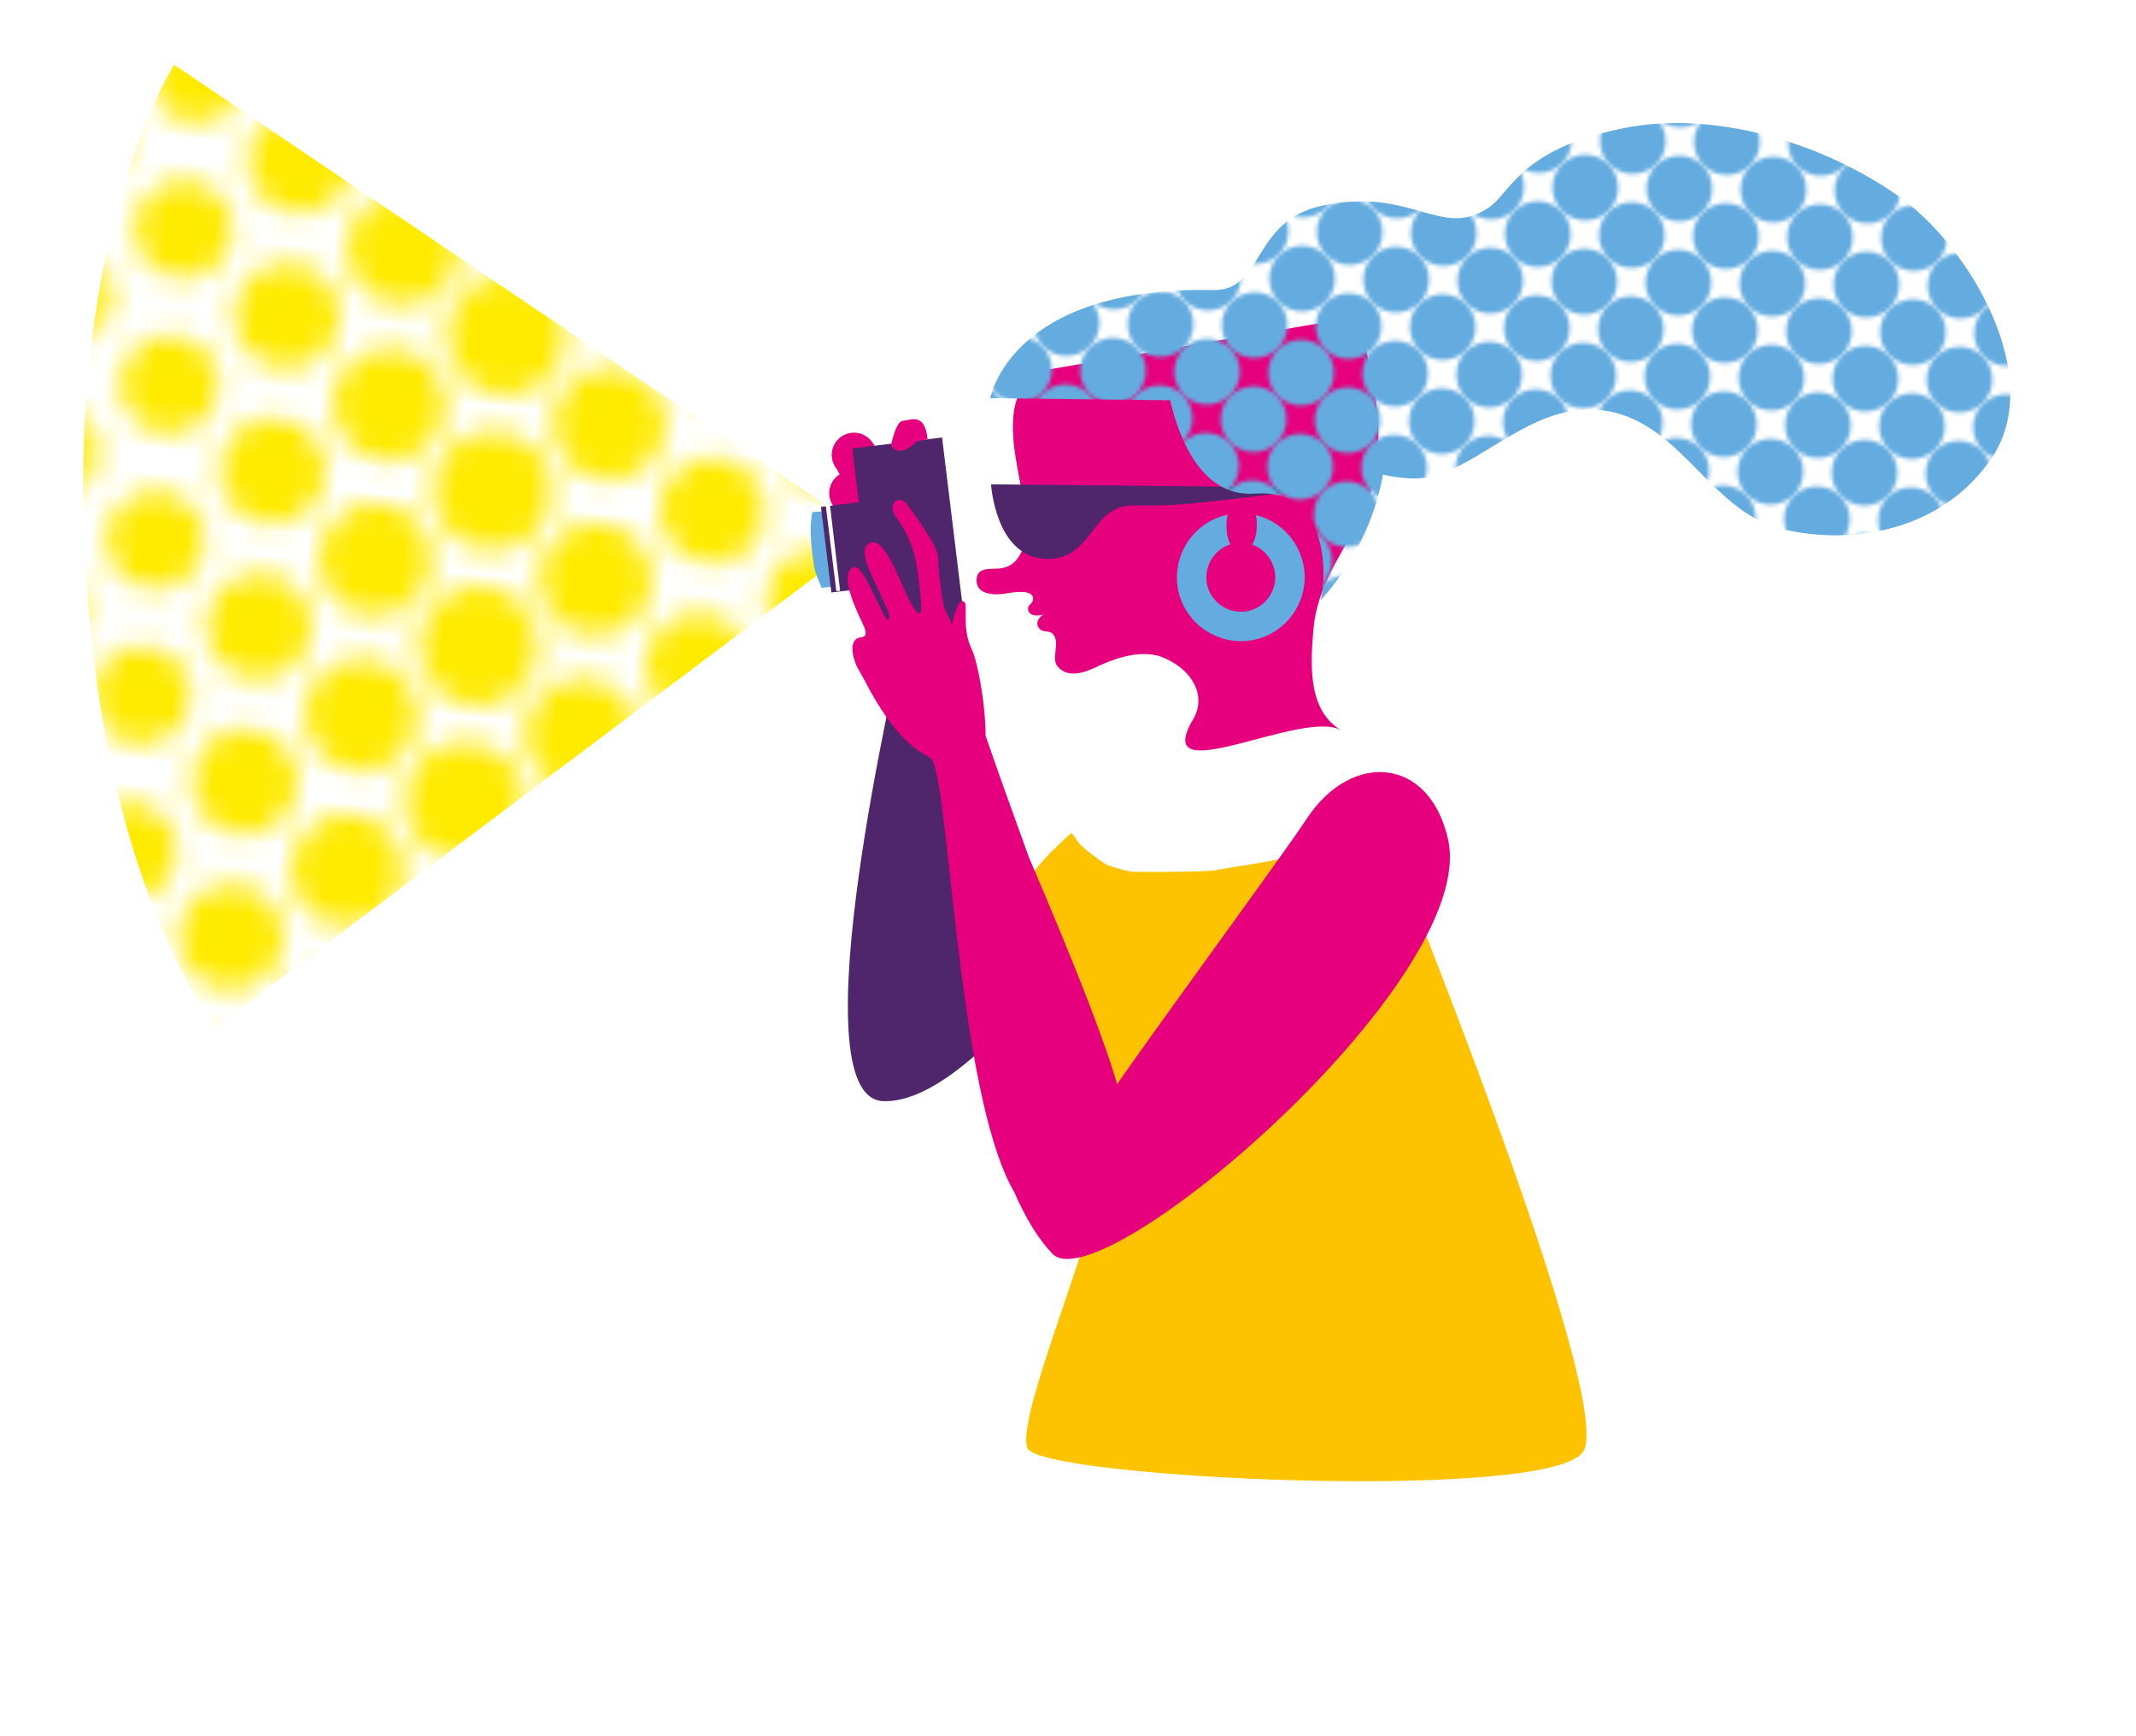 <?xml version="1.0" encoding="utf-8"?>
<!-- Generator: Adobe Illustrator 22.0.0, SVG Export Plug-In . SVG Version: 6.00 Build 0)  -->
<svg version="1.1" id="Layer_1" xmlns="http://www.w3.org/2000/svg" xmlns:xlink="http://www.w3.org/1999/xlink" x="0px" y="0px"
	 viewBox="0 0 508 413" style="enable-background:new 0 0 508 413;" xml:space="preserve">
<style type="text/css">
	.st0{fill:none;}
	.st1{clip-path:url(#SVGID_2_);fill:none;stroke:#FFEA00;stroke-width:5;stroke-linecap:round;stroke-dasharray:0,6.5;}
	.st2{clip-path:url(#SVGID_2_);fill:none;stroke:#FFEA00;stroke-width:4.694;stroke-linecap:round;stroke-dasharray:0,6.5;}
	.st3{clip-path:url(#SVGID_2_);fill:none;stroke:#FFEA00;stroke-width:4.388;stroke-linecap:round;stroke-dasharray:0,6.5;}
	.st4{clip-path:url(#SVGID_2_);fill:none;stroke:#FFEA00;stroke-width:4.083;stroke-linecap:round;stroke-dasharray:0,6.5;}
	.st5{clip-path:url(#SVGID_2_);fill:none;stroke:#FFEA00;stroke-width:3.777;stroke-linecap:round;stroke-dasharray:0,6.5;}
	.st6{clip-path:url(#SVGID_2_);fill:none;stroke:#FFEA00;stroke-width:3.472;stroke-linecap:round;stroke-dasharray:0,6.5;}
	.st7{clip-path:url(#SVGID_2_);fill:none;stroke:#FFEA00;stroke-width:3.166;stroke-linecap:round;stroke-dasharray:0,6.5;}
	.st8{clip-path:url(#SVGID_2_);fill:none;stroke:#FFEA00;stroke-width:2.861;stroke-linecap:round;stroke-dasharray:0,6.5;}
	.st9{clip-path:url(#SVGID_2_);fill:none;stroke:#FFEA00;stroke-width:2.555;stroke-linecap:round;stroke-dasharray:0,6.5;}
	.st10{clip-path:url(#SVGID_2_);fill:none;stroke:#FFEA00;stroke-width:2.25;stroke-linecap:round;stroke-dasharray:0,6.5;}
	.st11{clip-path:url(#SVGID_4_);fill:#64ACE0;}
	.st12{fill:url(#SVGID_5_);}
	.st13{fill:#4F266B;}
	.st14{fill:#F9B418;}
	.st15{fill:#FDC300;}
	.st16{fill:#E6007E;}
	.st17{fill:none;stroke:#E6007E;stroke-width:10.582;stroke-linecap:round;}
	.st18{fill:#64ACE0;}
	.st19{fill:#FFFFFF;}
	.st20{fill:none;stroke:#64ACE0;stroke-width:7;}
	.st21{fill:url(#SVGID_6_);}
</style>
<pattern  x="-1412" y="413" width="83" height="65" patternUnits="userSpaceOnUse" id="Unnamed_Pattern" viewBox="2.5 -70.6 83 65" style="overflow:visible;">
	<g>
		<rect x="2.5" y="-70.6" class="st0" width="83" height="65"/>
		<g>
			<defs>
				<rect id="SVGID_1_" x="2.5" y="-70.6" width="83" height="65"/>
			</defs>
			<clipPath id="SVGID_2_">
				<use xlink:href="#SVGID_1_"  style="overflow:visible;"/>
			</clipPath>
			<line class="st1" x1="2.5" y1="-5.6" x2="2.5" y2="-71.1"/>
			<line class="st2" x1="7.1" y1="-2.3" x2="7.1" y2="-71.1"/>
			<line class="st3" x1="11.7" y1="-5.6" x2="11.7" y2="-71.1"/>
			<line class="st4" x1="16.3" y1="-2.3" x2="16.3" y2="-71.1"/>
			<line class="st5" x1="20.9" y1="-5.6" x2="20.9" y2="-71.1"/>
			<line class="st6" x1="25.6" y1="-2.3" x2="25.6" y2="-71.1"/>
			<line class="st7" x1="30.2" y1="-5.6" x2="30.2" y2="-71.1"/>
			<line class="st8" x1="34.8" y1="-2.3" x2="34.8" y2="-71.1"/>
			<line class="st9" x1="39.4" y1="-5.6" x2="39.4" y2="-71.1"/>
			<line class="st10" x1="44" y1="-2.3" x2="44" y2="-71.1"/>
			<line class="st1" x1="85.5" y1="-5.6" x2="85.5" y2="-71.1"/>
			<line class="st2" x1="80.9" y1="-2.3" x2="80.9" y2="-71.1"/>
			<line class="st3" x1="76.3" y1="-5.6" x2="76.3" y2="-71.1"/>
			<line class="st4" x1="71.7" y1="-2.3" x2="71.7" y2="-71.1"/>
			<line class="st5" x1="67.1" y1="-5.6" x2="67.1" y2="-71.1"/>
			<line class="st6" x1="62.4" y1="-2.3" x2="62.4" y2="-71.1"/>
			<line class="st7" x1="57.8" y1="-5.6" x2="57.8" y2="-71.1"/>
			<line class="st8" x1="53.2" y1="-2.3" x2="53.2" y2="-71.1"/>
			<line class="st9" x1="48.6" y1="-5.6" x2="48.6" y2="-71.1"/>
		</g>
	</g>
</pattern>
<pattern  x="-1412" y="413" width="48" height="48" patternUnits="userSpaceOnUse" id="Unnamed_Pattern_2" viewBox="8.4 -56.4 48 48" style="overflow:visible;">
	<g>
		<rect x="8.4" y="-56.4" class="st0" width="48" height="48"/>
		<g>
			<defs>
				<rect id="SVGID_3_" x="8.4" y="-56.4" width="48" height="48"/>
			</defs>
			<clipPath id="SVGID_4_">
				<use xlink:href="#SVGID_3_"  style="overflow:visible;"/>
			</clipPath>
			<path class="st11" d="M8.4-64.8c4.6,0,8.4,3.8,8.4,8.4S13-48,8.4-48C3.8-48,0-51.8,0-56.4S3.8-64.8,8.4-64.8"/>
			<path class="st11" d="M32.4-64.8c4.6,0,8.4,3.8,8.4,8.4S37-48,32.4-48c-4.6,0-8.4-3.8-8.4-8.4S27.8-64.8,32.4-64.8"/>
			<path class="st11" d="M56.4-64.8c4.6,0,8.4,3.8,8.4,8.4S61-48,56.4-48c-4.6,0-8.4-3.8-8.4-8.4S51.8-64.8,56.4-64.8"/>
			<path class="st11" d="M8.4-40.8c4.6,0,8.4,3.8,8.4,8.4S13-24,8.4-24C3.8-24,0-27.8,0-32.4S3.8-40.8,8.4-40.8"/>
			<path class="st11" d="M32.4-40.8c4.6,0,8.4,3.8,8.4,8.4S37-24,32.4-24c-4.6,0-8.4-3.8-8.4-8.4S27.8-40.8,32.4-40.8"/>
			<path class="st11" d="M56.4-40.8c4.6,0,8.4,3.8,8.4,8.4S61-24,56.4-24c-4.6,0-8.4-3.8-8.4-8.4S51.8-40.8,56.4-40.8"/>
			<path class="st11" d="M8.4-16.8c4.6,0,8.4,3.8,8.4,8.4S13,0,8.4,0C3.8,0,0-3.8,0-8.4S3.8-16.8,8.4-16.8"/>
			<path class="st11" d="M32.4-16.8c4.6,0,8.4,3.8,8.4,8.4S37,0,32.4,0C27.8,0,24-3.8,24-8.4S27.8-16.8,32.4-16.8"/>
			<path class="st11" d="M56.4-16.8c4.6,0,8.4,3.8,8.4,8.4S61,0,56.4,0C51.8,0,48-3.8,48-8.4S51.8-16.8,56.4-16.8"/>
			<path class="st11" d="M44.4-52.8c4.6,0,8.4,3.8,8.4,8.4S49-36,44.4-36c-4.6,0-8.4-3.8-8.4-8.4S39.8-52.8,44.4-52.8"/>
			<path class="st11" d="M20.4-52.8c4.6,0,8.4,3.8,8.4,8.4S25-36,20.4-36c-4.6,0-8.4-3.8-8.4-8.4S15.8-52.8,20.4-52.8"/>
			<path class="st11" d="M44.4-28.8c4.6,0,8.4,3.8,8.4,8.4S49-12,44.4-12c-4.6,0-8.4-3.8-8.4-8.4S39.8-28.8,44.4-28.8"/>
			<path class="st11" d="M20.4-28.8c4.6,0,8.4,3.8,8.4,8.4S25-12,20.4-12c-4.6,0-8.4-3.8-8.4-8.4S15.8-28.8,20.4-28.8"/>
		</g>
	</g>
</pattern>
<g>
	<g>
		
			<pattern  id="SVGID_5_" xlink:href="#Unnamed_Pattern" patternTransform="matrix(-5.683 -0.512 -0.512 5.683 9021.655 -14332.02)">
		</pattern>
		<path class="st12" d="M51.3,244.3l155.7-117L41.4,15.4c0,0-22.2,34.9-21.6,102.1C20.6,206.3,51.3,244.3,51.3,244.3"/>
		<path class="st13" d="M214,155c0,2-24.9,106-4,106.9c20.9,0.9,51.7-46.2,51.7-46.2s-28.9,4.6-31.6,5.3l-4-65.2"/>
		<path class="st14" d="M268.7,207.2C270.9,207.8,265.6,206.9,268.7,207.2"/>
		<path class="st14" d="M289.3,206.8c0.2,0,0.4,0,0.6-0.1C289.6,206.8,289.4,206.8,289.3,206.8"/>
		<path class="st14" d="M262.1,205.2c0.4,0.2,0.8,0.3,1.2,0.4C263.3,205.6,263,205.5,262.1,205.2"/>
		<path class="st15" d="M245,216.6c0.9,5.9,3.1,14.6,6.2,24.6c0.4,1.3,0.8,2.7,1.2,4c2.4,7.7,5.3,16,8.3,24.2
			c0.5,1.4,1.1,2.8,1.6,4.2c3.3,8.7-21.4,63.3-17.9,70.9c3.3,7.1,124,12.9,132.1,0.8c8.1-12.1-46.3-145.3-46.3-145.3
			c-5.8,0.6-11.5,1.6-17.2,2.7c-4.6,0.9-9.2,1.8-13.9,2.6c-2,0.4-11.6,1.8-9.9,1.7c0.2,0,0.4,0,0.6-0.1c-0.3,0-0.5,0.1-0.6,0.1
			c-4.5,0.5-20.3,0.4-20.5,0.3c2.2,0.7-4.1-1.1-5.5-1.6c0.1,0.1-5.7-3.7-7-5.7c-0.4-0.7-0.9-1.3-1.4-1.9c-4.4,4-8.6,8-10,11.3
			C244.3,210.5,244.5,213,245,216.6"/>
		<path class="st16" d="M258,282.6L258,282.6L258,282.6z"/>
		<path class="st17" d="M203.1,108.2c0.5,0.3,9.5,17.6,9.5,17.6"/>
		<path class="st17" d="M202.5,117.3c0.5,0.3,8.6,15.9,8.6,15.9"/>
		
			<rect x="205.6" y="105.1" transform="matrix(0.993 -0.121 0.121 0.993 -14.177 27.17)" class="st13" width="21.5" height="50.2"/>
		<path class="st18" d="M192.8,126.4c0-2.8,0.4-4.6,0.4-4.6l4.1-0.3l2.3,17.9l-4.2,0.4c0,0-1.1-2.6-1.5-3.8
			C193.5,134.8,192.8,129.2,192.8,126.4"/>
		
			<rect x="196.4" y="119.6" transform="matrix(0.993 -0.121 0.121 0.993 -14.251 25.562)" class="st13" width="12.7" height="20.5"/>
		<polygon class="st19" points="199.8,140.5 198.9,140.6 196.4,120.3 197.4,120.2 		"/>
		<path class="st16" d="M211.9,106c0,0,1.1-5.8,2.8-5.9c1.7-0.1,5.3-2.2,5.9,4.4l-2.5,0.4C218,104.9,214.3,109.3,211.9,106"/>
		<path class="st16" d="M344.4,199.7c-4.4-19.8-23-21.1-33.6-5c-7.2,10.9-44.5,61.4-48.3,68c-0.2-0.4,4.6,0.8,4.4,0.3
			c-1.6-9.8-12.6-36.7-22.2-59.1c-3.9-10.7-7.5-20.8-10.3-28.9c0-7.3-1.8-17.4-3.3-20.6c-2.3-4.7-1-9.9-1.6-11
			c-1.1-1.8-2.5,2.2-3.1,5.1c-0.8-1.9-1.5-3.3-1.7-3.6c-0.5-0.7-1.6-9.5-1.6-12.4c0-2.9-7.5-12.7-7.5-12.7c-1.3-1.7-3.6-0.8-3.3,1.4
			c0.3,2.2,3,3.1,5.3,11.2c0.4,1.3,1.9,12.3,1.4,13.2c-0.6,1-1.8-0.9-3-3.4c-2.6-5.5-5.8-14.5-9-13.1c-3.6,1.5,0.6,7.9,4.1,16.1
			c0.5,1.1,0.5,2,0.1,2.2c-1,0.5-5.7-13.5-8.2-12.5c-4,1.7,1.7,12.2,2.6,14.4c1,2.7-0.9,2.1-1.7,2.5c-2.3,1.3-0.6,5.9,0.1,7.1
			c0.7,1.2,1.5,2.7,1.5,2.7c7.6,14.7,13,17,15.8,18.7c4.4,2.7,6.1,79.6,19.9,103.2c2.7,6.2,5.8,11.3,9.1,14.7
			C261.7,310.1,351.8,233.2,344.4,199.7"/>
		<path class="st16" d="M246.9,88.3c-3.8,2.4-5.5,6.4-5.9,10.7c-0.7,8.3,2.3,16.3,2.9,24.5c0.2,3.1,0.1,6.6-1.8,9.2
			c-1.1,1.5-2.5,2.3-4.3,2.5c-1.8,0.2-5.1-0.4-5.5,2.2c-0.6,4.1,4.2,4.2,6.6,3.8c1.3-0.2,6.8-1.3,6.8,1.2c0,1.2-1.1,1.3-1.2,2.2
			c-0.1,2.2,2.8,2,4,1.4c-1.3,0.5-2.5,2.2-1.3,3.5c0.9,1.1,2.3,0.3,3.2,1.3c1.9,2.1-0.6,5.8,1.2,7.8c2.7,3.1,7.2,1,10.1-0.4
			c4.4-2,10.5-3.8,15.2-1.7c7,3,10,9.3,6.9,14.5c-10.6,17.9,26-2.6,35.2,2.7c-8.2-4.8-7.3-16.2-6.6-24.3c1.3-13.5,11-22.1,14.1-34.1
			c3.2-12.3,0.1-28.1-4-39.9"/>
		<path class="st20" d="M306.8,137.4c-0.1,6.5-5.4,11.7-11.8,11.6c-6.5-0.1-11.7-5.4-11.6-11.8c0.1-6.5,5.4-11.7,11.8-11.6
			C301.6,125.6,306.8,130.9,306.8,137.4z"/>
		<path class="st13" d="M315.4,116l-79.7-0.8c0,0,1,17,12.7,17.7c11.7,0.7,10.7-12.8,21.2-12.7C279.8,120.3,279.6,120.4,315.4,116"
			/>
		
			<pattern  id="SVGID_6_" xlink:href="#Unnamed_Pattern_2" patternTransform="matrix(0.932 9.884400e-03 9.884400e-03 -0.932 -671.688 -2668.689)">
		</pattern>
		<path class="st21" d="M288.5,69c12.1,0.2,9.2-16.3,25.6-20c21.6-4.9,28.7,8.3,40.2,0.2c4.9-3.4,7.7-14.4,33.4-19
			c20.6-3.6,45.4,3.6,63.6,16.3c17.4,12.2,35.3,43.3,22.4,62.4c-11.5,17-32.4,21-49.6,17c-18.2-4.2-24.8-27.8-45.4-28.5
			c-16.6-0.5-29.3,16.5-42.3,16.4c-2.6,0-5.1-0.4-7.5-0.9c-3.1,18-14.8,29.8-14.8,29.8c1.7-7,1.3-26.6-15.6-25.3
			c-13.9,1.1-18.8-16.1-20.2-22.2l-42.8-0.5C235.6,94.7,240.1,68,288.5,69"/>
		<path class="st16" d="M298.9,125c0,3.6-1.7,6.5-3.7,6.5c-2,0-3.6-3-3.5-6.6c0-3.6,1.7-6.5,3.7-6.5
			C297.4,118.5,299,121.4,298.9,125"/>
	</g>
</g>
</svg>
